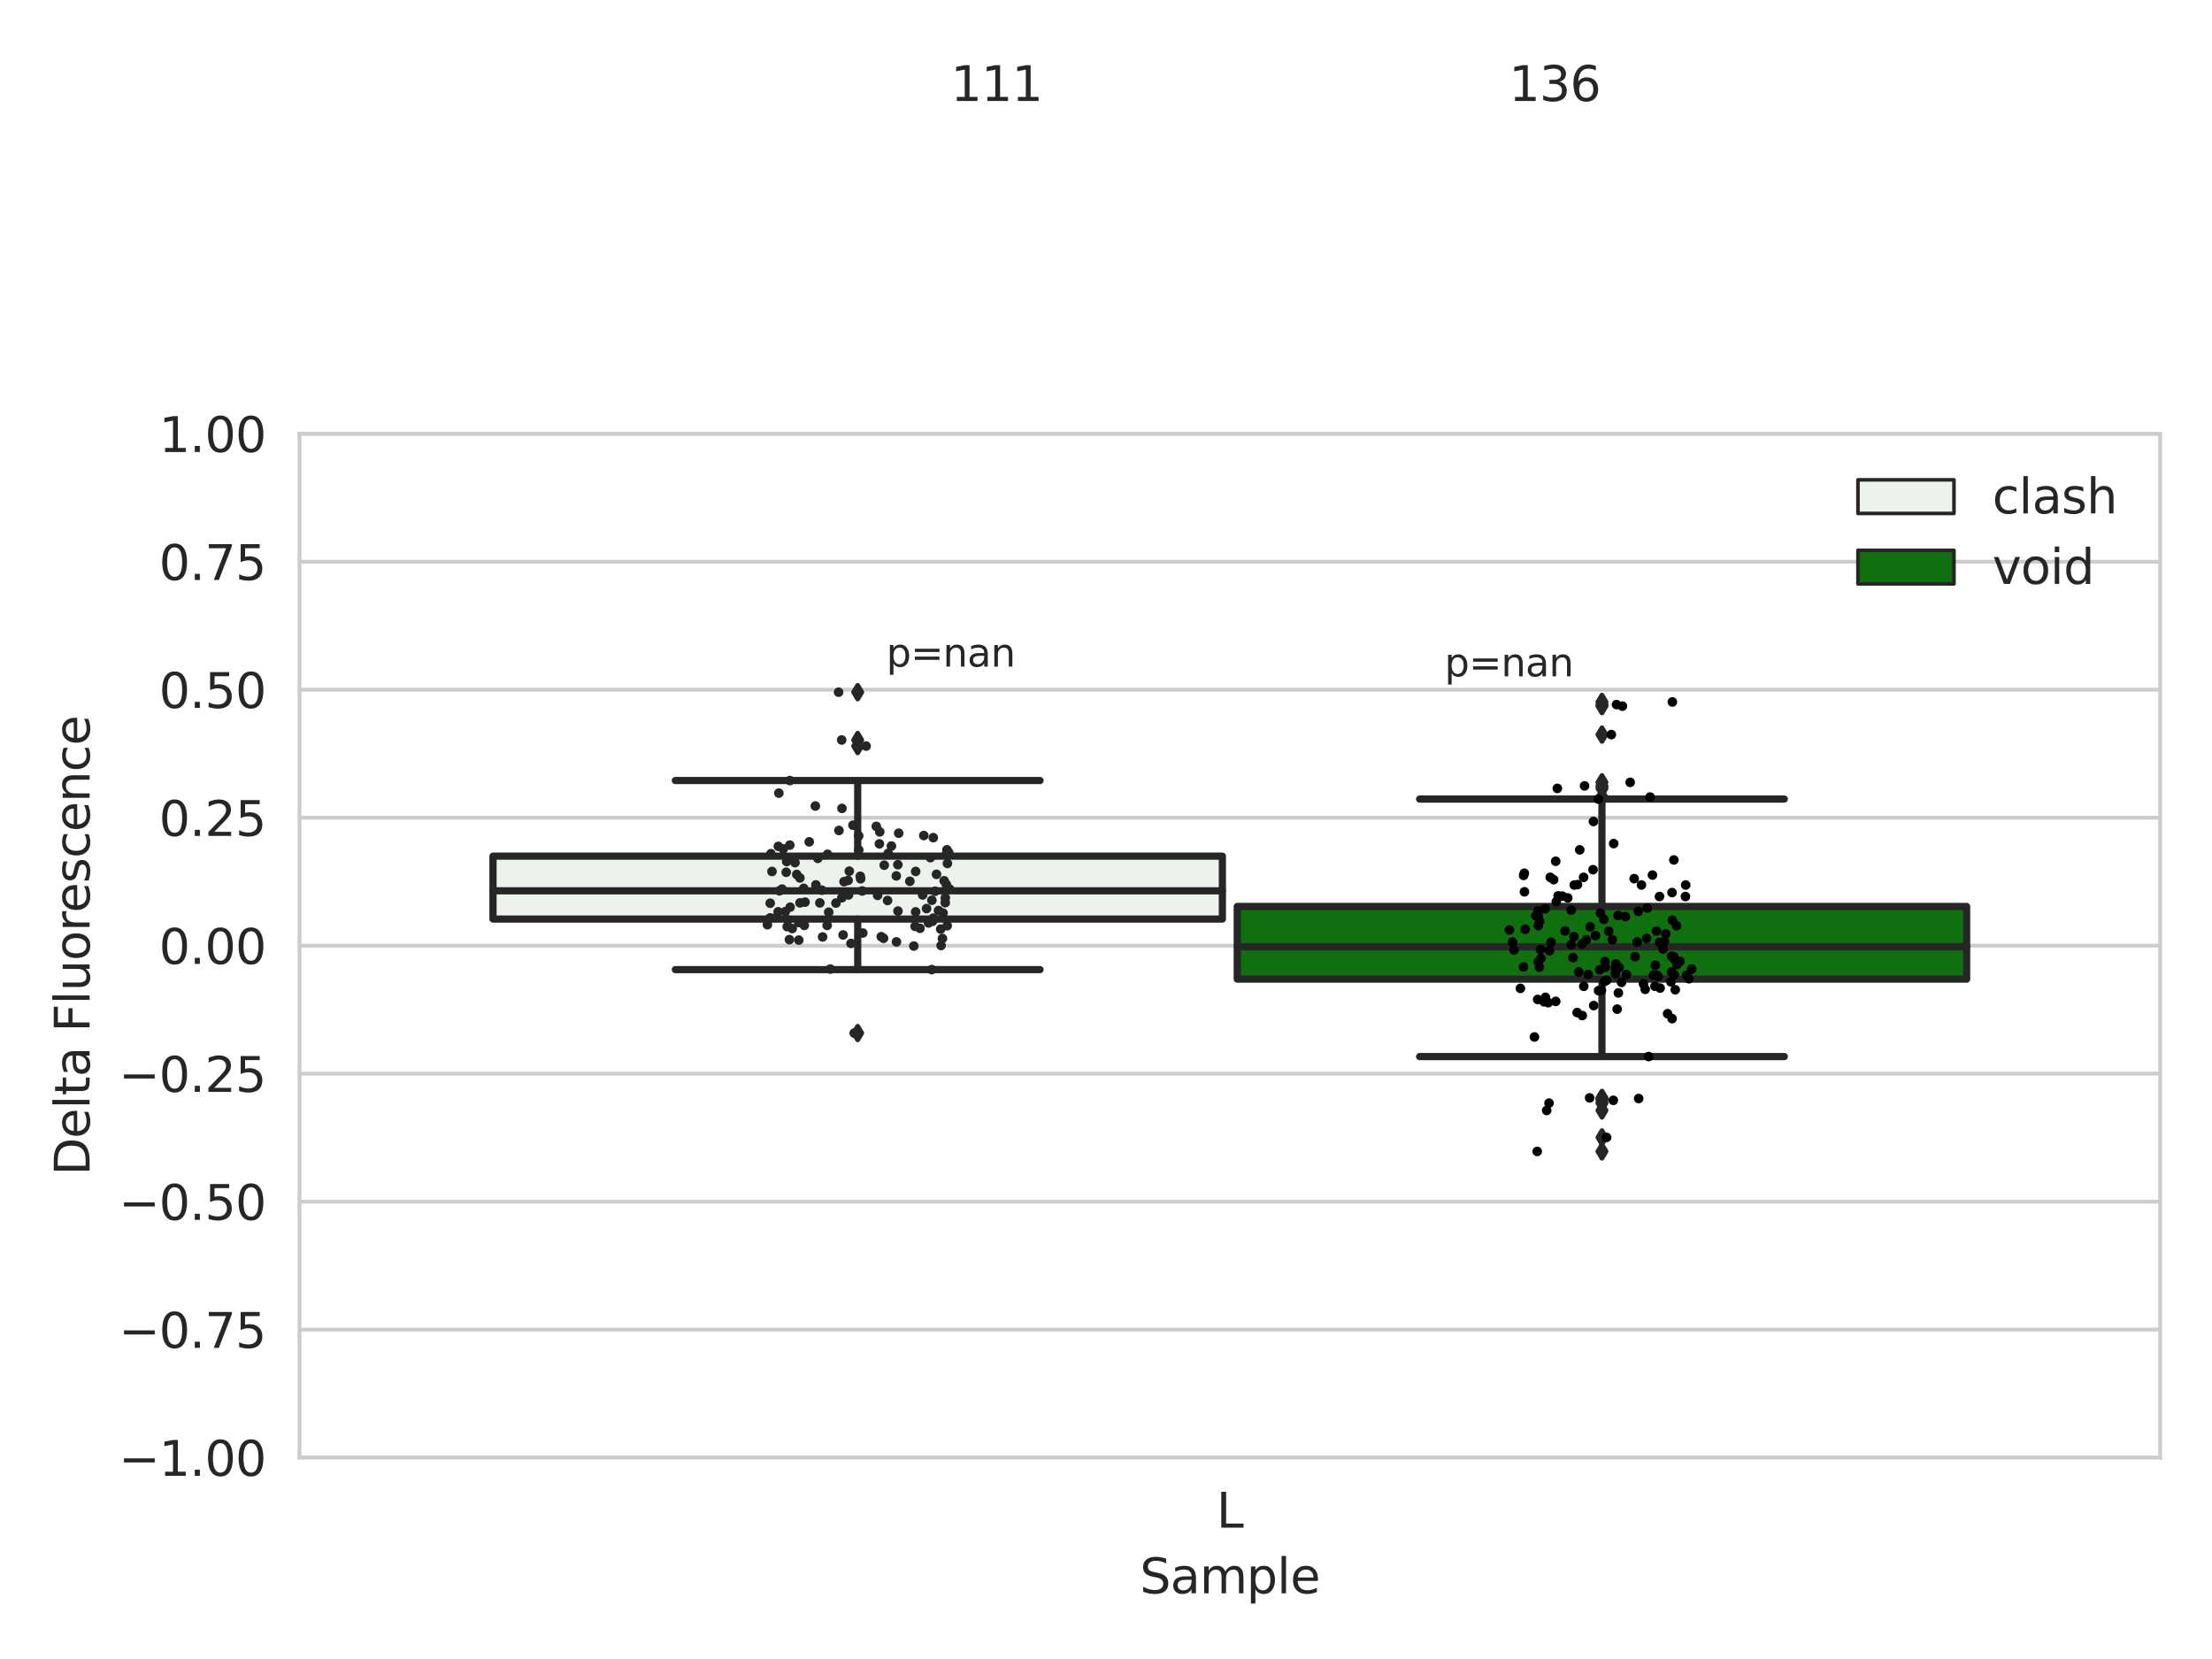 <?xml version="1.0" encoding="utf-8" standalone="no"?>
<!DOCTYPE svg PUBLIC "-//W3C//DTD SVG 1.1//EN"
  "http://www.w3.org/Graphics/SVG/1.1/DTD/svg11.dtd">
<svg xmlns:xlink="http://www.w3.org/1999/xlink" width="460.8pt" height="345.6pt" viewBox="0 0 460.8 345.6" xmlns="http://www.w3.org/2000/svg" version="1.1">
 <defs>
  <style type="text/css">*{stroke-linejoin: round; stroke-linecap: butt}</style>
 </defs>
 <g id="figure_1">
  <g id="patch_1">
   <path d="M 0 345.6 
L 460.8 345.6 
L 460.8 0 
L 0 0 
z
" style="fill: #ffffff"/>
  </g>
  <g id="axes_1">
   <g id="patch_2">
    <path d="M 62.39 303.64 
L 450 303.64 
L 450 90.359 
L 62.39 90.359 
z
" style="fill: #ffffff"/>
   </g>
   <g id="matplotlib.axis_1">
    <g id="xtick_1">
     <g id="text_1">
      <!-- L -->
      <g style="fill: #262626" transform="translate(253.409 318.238)scale(0.1 -0.1)">
       <defs>
        <path id="DejaVuSans-4c" d="M 628 4666 
L 1259 4666 
L 1259 531 
L 3531 531 
L 3531 0 
L 628 0 
L 628 4666 
z
" transform="scale(0.016)"/>
       </defs>
       <use xlink:href="#DejaVuSans-4c"/>
      </g>
     </g>
    </g>
    <g id="text_2">
     <!-- Sample -->
     <g style="fill: #262626" transform="translate(237.447 331.917)scale(0.1 -0.1)">
      <defs>
       <path id="DejaVuSans-53" d="M 3425 4513 
L 3425 3897 
Q 3066 4069 2747 4153 
Q 2428 4238 2131 4238 
Q 1616 4238 1336 4038 
Q 1056 3838 1056 3469 
Q 1056 3159 1242 3001 
Q 1428 2844 1947 2747 
L 2328 2669 
Q 3034 2534 3370 2195 
Q 3706 1856 3706 1288 
Q 3706 609 3251 259 
Q 2797 -91 1919 -91 
Q 1588 -91 1214 -16 
Q 841 59 441 206 
L 441 856 
Q 825 641 1194 531 
Q 1563 422 1919 422 
Q 2459 422 2753 634 
Q 3047 847 3047 1241 
Q 3047 1584 2836 1778 
Q 2625 1972 2144 2069 
L 1759 2144 
Q 1053 2284 737 2584 
Q 422 2884 422 3419 
Q 422 4038 858 4394 
Q 1294 4750 2059 4750 
Q 2388 4750 2728 4690 
Q 3069 4631 3425 4513 
z
" transform="scale(0.016)"/>
       <path id="DejaVuSans-61" d="M 2194 1759 
Q 1497 1759 1228 1600 
Q 959 1441 959 1056 
Q 959 750 1161 570 
Q 1363 391 1709 391 
Q 2188 391 2477 730 
Q 2766 1069 2766 1631 
L 2766 1759 
L 2194 1759 
z
M 3341 1997 
L 3341 0 
L 2766 0 
L 2766 531 
Q 2569 213 2275 61 
Q 1981 -91 1556 -91 
Q 1019 -91 701 211 
Q 384 513 384 1019 
Q 384 1609 779 1909 
Q 1175 2209 1959 2209 
L 2766 2209 
L 2766 2266 
Q 2766 2663 2505 2880 
Q 2244 3097 1772 3097 
Q 1472 3097 1187 3025 
Q 903 2953 641 2809 
L 641 3341 
Q 956 3463 1253 3523 
Q 1550 3584 1831 3584 
Q 2591 3584 2966 3190 
Q 3341 2797 3341 1997 
z
" transform="scale(0.016)"/>
       <path id="DejaVuSans-6d" d="M 3328 2828 
Q 3544 3216 3844 3400 
Q 4144 3584 4550 3584 
Q 5097 3584 5394 3201 
Q 5691 2819 5691 2113 
L 5691 0 
L 5113 0 
L 5113 2094 
Q 5113 2597 4934 2840 
Q 4756 3084 4391 3084 
Q 3944 3084 3684 2787 
Q 3425 2491 3425 1978 
L 3425 0 
L 2847 0 
L 2847 2094 
Q 2847 2600 2669 2842 
Q 2491 3084 2119 3084 
Q 1678 3084 1418 2786 
Q 1159 2488 1159 1978 
L 1159 0 
L 581 0 
L 581 3500 
L 1159 3500 
L 1159 2956 
Q 1356 3278 1631 3431 
Q 1906 3584 2284 3584 
Q 2666 3584 2933 3390 
Q 3200 3197 3328 2828 
z
" transform="scale(0.016)"/>
       <path id="DejaVuSans-70" d="M 1159 525 
L 1159 -1331 
L 581 -1331 
L 581 3500 
L 1159 3500 
L 1159 2969 
Q 1341 3281 1617 3432 
Q 1894 3584 2278 3584 
Q 2916 3584 3314 3078 
Q 3713 2572 3713 1747 
Q 3713 922 3314 415 
Q 2916 -91 2278 -91 
Q 1894 -91 1617 61 
Q 1341 213 1159 525 
z
M 3116 1747 
Q 3116 2381 2855 2742 
Q 2594 3103 2138 3103 
Q 1681 3103 1420 2742 
Q 1159 2381 1159 1747 
Q 1159 1113 1420 752 
Q 1681 391 2138 391 
Q 2594 391 2855 752 
Q 3116 1113 3116 1747 
z
" transform="scale(0.016)"/>
       <path id="DejaVuSans-6c" d="M 603 4863 
L 1178 4863 
L 1178 0 
L 603 0 
L 603 4863 
z
" transform="scale(0.016)"/>
       <path id="DejaVuSans-65" d="M 3597 1894 
L 3597 1613 
L 953 1613 
Q 991 1019 1311 708 
Q 1631 397 2203 397 
Q 2534 397 2845 478 
Q 3156 559 3463 722 
L 3463 178 
Q 3153 47 2828 -22 
Q 2503 -91 2169 -91 
Q 1331 -91 842 396 
Q 353 884 353 1716 
Q 353 2575 817 3079 
Q 1281 3584 2069 3584 
Q 2775 3584 3186 3129 
Q 3597 2675 3597 1894 
z
M 3022 2063 
Q 3016 2534 2758 2815 
Q 2500 3097 2075 3097 
Q 1594 3097 1305 2825 
Q 1016 2553 972 2059 
L 3022 2063 
z
" transform="scale(0.016)"/>
      </defs>
      <use xlink:href="#DejaVuSans-53"/>
      <use xlink:href="#DejaVuSans-61" x="63.477"/>
      <use xlink:href="#DejaVuSans-6d" x="124.756"/>
      <use xlink:href="#DejaVuSans-70" x="222.168"/>
      <use xlink:href="#DejaVuSans-6c" x="285.645"/>
      <use xlink:href="#DejaVuSans-65" x="313.428"/>
     </g>
    </g>
   </g>
   <g id="matplotlib.axis_2">
    <g id="ytick_1">
     <g id="line2d_1">
      <path d="M 62.39 303.64 
L 450 303.64 
" clip-path="url(#p6416759cc9)" style="fill: none; stroke: #cccccc; stroke-width: 0.8; stroke-linecap: round"/>
     </g>
     <g id="text_3">
      <!-- −1.00 -->
      <g style="fill: #262626" transform="translate(24.745 307.439)scale(0.1 -0.1)">
       <defs>
        <path id="DejaVuSans-2212" d="M 678 2272 
L 4684 2272 
L 4684 1741 
L 678 1741 
L 678 2272 
z
" transform="scale(0.016)"/>
        <path id="DejaVuSans-31" d="M 794 531 
L 1825 531 
L 1825 4091 
L 703 3866 
L 703 4441 
L 1819 4666 
L 2450 4666 
L 2450 531 
L 3481 531 
L 3481 0 
L 794 0 
L 794 531 
z
" transform="scale(0.016)"/>
        <path id="DejaVuSans-2e" d="M 684 794 
L 1344 794 
L 1344 0 
L 684 0 
L 684 794 
z
" transform="scale(0.016)"/>
        <path id="DejaVuSans-30" d="M 2034 4250 
Q 1547 4250 1301 3770 
Q 1056 3291 1056 2328 
Q 1056 1369 1301 889 
Q 1547 409 2034 409 
Q 2525 409 2770 889 
Q 3016 1369 3016 2328 
Q 3016 3291 2770 3770 
Q 2525 4250 2034 4250 
z
M 2034 4750 
Q 2819 4750 3233 4129 
Q 3647 3509 3647 2328 
Q 3647 1150 3233 529 
Q 2819 -91 2034 -91 
Q 1250 -91 836 529 
Q 422 1150 422 2328 
Q 422 3509 836 4129 
Q 1250 4750 2034 4750 
z
" transform="scale(0.016)"/>
       </defs>
       <use xlink:href="#DejaVuSans-2212"/>
       <use xlink:href="#DejaVuSans-31" x="83.789"/>
       <use xlink:href="#DejaVuSans-2e" x="147.412"/>
       <use xlink:href="#DejaVuSans-30" x="179.199"/>
       <use xlink:href="#DejaVuSans-30" x="242.822"/>
      </g>
     </g>
    </g>
    <g id="ytick_2">
     <g id="line2d_2">
      <path d="M 62.39 276.98 
L 450 276.98 
" clip-path="url(#p6416759cc9)" style="fill: none; stroke: #cccccc; stroke-width: 0.8; stroke-linecap: round"/>
     </g>
     <g id="text_4">
      <!-- −0.75 -->
      <g style="fill: #262626" transform="translate(24.745 280.779)scale(0.1 -0.1)">
       <defs>
        <path id="DejaVuSans-37" d="M 525 4666 
L 3525 4666 
L 3525 4397 
L 1831 0 
L 1172 0 
L 2766 4134 
L 525 4134 
L 525 4666 
z
" transform="scale(0.016)"/>
        <path id="DejaVuSans-35" d="M 691 4666 
L 3169 4666 
L 3169 4134 
L 1269 4134 
L 1269 2991 
Q 1406 3038 1543 3061 
Q 1681 3084 1819 3084 
Q 2600 3084 3056 2656 
Q 3513 2228 3513 1497 
Q 3513 744 3044 326 
Q 2575 -91 1722 -91 
Q 1428 -91 1123 -41 
Q 819 9 494 109 
L 494 744 
Q 775 591 1075 516 
Q 1375 441 1709 441 
Q 2250 441 2565 725 
Q 2881 1009 2881 1497 
Q 2881 1984 2565 2268 
Q 2250 2553 1709 2553 
Q 1456 2553 1204 2497 
Q 953 2441 691 2322 
L 691 4666 
z
" transform="scale(0.016)"/>
       </defs>
       <use xlink:href="#DejaVuSans-2212"/>
       <use xlink:href="#DejaVuSans-30" x="83.789"/>
       <use xlink:href="#DejaVuSans-2e" x="147.412"/>
       <use xlink:href="#DejaVuSans-37" x="179.199"/>
       <use xlink:href="#DejaVuSans-35" x="242.822"/>
      </g>
     </g>
    </g>
    <g id="ytick_3">
     <g id="line2d_3">
      <path d="M 62.39 250.32 
L 450 250.32 
" clip-path="url(#p6416759cc9)" style="fill: none; stroke: #cccccc; stroke-width: 0.8; stroke-linecap: round"/>
     </g>
     <g id="text_5">
      <!-- −0.50 -->
      <g style="fill: #262626" transform="translate(24.745 254.119)scale(0.1 -0.1)">
       <use xlink:href="#DejaVuSans-2212"/>
       <use xlink:href="#DejaVuSans-30" x="83.789"/>
       <use xlink:href="#DejaVuSans-2e" x="147.412"/>
       <use xlink:href="#DejaVuSans-35" x="179.199"/>
       <use xlink:href="#DejaVuSans-30" x="242.822"/>
      </g>
     </g>
    </g>
    <g id="ytick_4">
     <g id="line2d_4">
      <path d="M 62.39 223.66 
L 450 223.66 
" clip-path="url(#p6416759cc9)" style="fill: none; stroke: #cccccc; stroke-width: 0.8; stroke-linecap: round"/>
     </g>
     <g id="text_6">
      <!-- −0.25 -->
      <g style="fill: #262626" transform="translate(24.745 227.459)scale(0.1 -0.1)">
       <defs>
        <path id="DejaVuSans-32" d="M 1228 531 
L 3431 531 
L 3431 0 
L 469 0 
L 469 531 
Q 828 903 1448 1529 
Q 2069 2156 2228 2338 
Q 2531 2678 2651 2914 
Q 2772 3150 2772 3378 
Q 2772 3750 2511 3984 
Q 2250 4219 1831 4219 
Q 1534 4219 1204 4116 
Q 875 4013 500 3803 
L 500 4441 
Q 881 4594 1212 4672 
Q 1544 4750 1819 4750 
Q 2544 4750 2975 4387 
Q 3406 4025 3406 3419 
Q 3406 3131 3298 2873 
Q 3191 2616 2906 2266 
Q 2828 2175 2409 1742 
Q 1991 1309 1228 531 
z
" transform="scale(0.016)"/>
       </defs>
       <use xlink:href="#DejaVuSans-2212"/>
       <use xlink:href="#DejaVuSans-30" x="83.789"/>
       <use xlink:href="#DejaVuSans-2e" x="147.412"/>
       <use xlink:href="#DejaVuSans-32" x="179.199"/>
       <use xlink:href="#DejaVuSans-35" x="242.822"/>
      </g>
     </g>
    </g>
    <g id="ytick_5">
     <g id="line2d_5">
      <path d="M 62.39 197 
L 450 197 
" clip-path="url(#p6416759cc9)" style="fill: none; stroke: #cccccc; stroke-width: 0.8; stroke-linecap: round"/>
     </g>
     <g id="text_7">
      <!-- 0.00 -->
      <g style="fill: #262626" transform="translate(33.124 200.799)scale(0.1 -0.1)">
       <use xlink:href="#DejaVuSans-30"/>
       <use xlink:href="#DejaVuSans-2e" x="63.623"/>
       <use xlink:href="#DejaVuSans-30" x="95.41"/>
       <use xlink:href="#DejaVuSans-30" x="159.033"/>
      </g>
     </g>
    </g>
    <g id="ytick_6">
     <g id="line2d_6">
      <path d="M 62.39 170.34 
L 450 170.34 
" clip-path="url(#p6416759cc9)" style="fill: none; stroke: #cccccc; stroke-width: 0.8; stroke-linecap: round"/>
     </g>
     <g id="text_8">
      <!-- 0.25 -->
      <g style="fill: #262626" transform="translate(33.124 174.139)scale(0.1 -0.1)">
       <use xlink:href="#DejaVuSans-30"/>
       <use xlink:href="#DejaVuSans-2e" x="63.623"/>
       <use xlink:href="#DejaVuSans-32" x="95.41"/>
       <use xlink:href="#DejaVuSans-35" x="159.033"/>
      </g>
     </g>
    </g>
    <g id="ytick_7">
     <g id="line2d_7">
      <path d="M 62.39 143.68 
L 450 143.68 
" clip-path="url(#p6416759cc9)" style="fill: none; stroke: #cccccc; stroke-width: 0.8; stroke-linecap: round"/>
     </g>
     <g id="text_9">
      <!-- 0.50 -->
      <g style="fill: #262626" transform="translate(33.124 147.479)scale(0.1 -0.1)">
       <use xlink:href="#DejaVuSans-30"/>
       <use xlink:href="#DejaVuSans-2e" x="63.623"/>
       <use xlink:href="#DejaVuSans-35" x="95.41"/>
       <use xlink:href="#DejaVuSans-30" x="159.033"/>
      </g>
     </g>
    </g>
    <g id="ytick_8">
     <g id="line2d_8">
      <path d="M 62.39 117.02 
L 450 117.02 
" clip-path="url(#p6416759cc9)" style="fill: none; stroke: #cccccc; stroke-width: 0.8; stroke-linecap: round"/>
     </g>
     <g id="text_10">
      <!-- 0.75 -->
      <g style="fill: #262626" transform="translate(33.124 120.819)scale(0.1 -0.1)">
       <use xlink:href="#DejaVuSans-30"/>
       <use xlink:href="#DejaVuSans-2e" x="63.623"/>
       <use xlink:href="#DejaVuSans-37" x="95.41"/>
       <use xlink:href="#DejaVuSans-35" x="159.033"/>
      </g>
     </g>
    </g>
    <g id="ytick_9">
     <g id="line2d_9">
      <path d="M 62.39 90.359 
L 450 90.359 
" clip-path="url(#p6416759cc9)" style="fill: none; stroke: #cccccc; stroke-width: 0.8; stroke-linecap: round"/>
     </g>
     <g id="text_11">
      <!-- 1.00 -->
      <g style="fill: #262626" transform="translate(33.124 94.159)scale(0.1 -0.1)">
       <use xlink:href="#DejaVuSans-31"/>
       <use xlink:href="#DejaVuSans-2e" x="63.623"/>
       <use xlink:href="#DejaVuSans-30" x="95.41"/>
       <use xlink:href="#DejaVuSans-30" x="159.033"/>
      </g>
     </g>
    </g>
    <g id="text_12">
     <!-- Delta Fluorescence -->
     <g style="fill: #262626" transform="translate(18.665 244.866)rotate(-90)scale(0.1 -0.1)">
      <defs>
       <path id="DejaVuSans-44" d="M 1259 4147 
L 1259 519 
L 2022 519 
Q 2988 519 3436 956 
Q 3884 1394 3884 2338 
Q 3884 3275 3436 3711 
Q 2988 4147 2022 4147 
L 1259 4147 
z
M 628 4666 
L 1925 4666 
Q 3281 4666 3915 4102 
Q 4550 3538 4550 2338 
Q 4550 1131 3912 565 
Q 3275 0 1925 0 
L 628 0 
L 628 4666 
z
" transform="scale(0.016)"/>
       <path id="DejaVuSans-74" d="M 1172 4494 
L 1172 3500 
L 2356 3500 
L 2356 3053 
L 1172 3053 
L 1172 1153 
Q 1172 725 1289 603 
Q 1406 481 1766 481 
L 2356 481 
L 2356 0 
L 1766 0 
Q 1100 0 847 248 
Q 594 497 594 1153 
L 594 3053 
L 172 3053 
L 172 3500 
L 594 3500 
L 594 4494 
L 1172 4494 
z
" transform="scale(0.016)"/>
       <path id="DejaVuSans-20" transform="scale(0.016)"/>
       <path id="DejaVuSans-46" d="M 628 4666 
L 3309 4666 
L 3309 4134 
L 1259 4134 
L 1259 2759 
L 3109 2759 
L 3109 2228 
L 1259 2228 
L 1259 0 
L 628 0 
L 628 4666 
z
" transform="scale(0.016)"/>
       <path id="DejaVuSans-75" d="M 544 1381 
L 544 3500 
L 1119 3500 
L 1119 1403 
Q 1119 906 1312 657 
Q 1506 409 1894 409 
Q 2359 409 2629 706 
Q 2900 1003 2900 1516 
L 2900 3500 
L 3475 3500 
L 3475 0 
L 2900 0 
L 2900 538 
Q 2691 219 2414 64 
Q 2138 -91 1772 -91 
Q 1169 -91 856 284 
Q 544 659 544 1381 
z
M 1991 3584 
L 1991 3584 
z
" transform="scale(0.016)"/>
       <path id="DejaVuSans-6f" d="M 1959 3097 
Q 1497 3097 1228 2736 
Q 959 2375 959 1747 
Q 959 1119 1226 758 
Q 1494 397 1959 397 
Q 2419 397 2687 759 
Q 2956 1122 2956 1747 
Q 2956 2369 2687 2733 
Q 2419 3097 1959 3097 
z
M 1959 3584 
Q 2709 3584 3137 3096 
Q 3566 2609 3566 1747 
Q 3566 888 3137 398 
Q 2709 -91 1959 -91 
Q 1206 -91 779 398 
Q 353 888 353 1747 
Q 353 2609 779 3096 
Q 1206 3584 1959 3584 
z
" transform="scale(0.016)"/>
       <path id="DejaVuSans-72" d="M 2631 2963 
Q 2534 3019 2420 3045 
Q 2306 3072 2169 3072 
Q 1681 3072 1420 2755 
Q 1159 2438 1159 1844 
L 1159 0 
L 581 0 
L 581 3500 
L 1159 3500 
L 1159 2956 
Q 1341 3275 1631 3429 
Q 1922 3584 2338 3584 
Q 2397 3584 2469 3576 
Q 2541 3569 2628 3553 
L 2631 2963 
z
" transform="scale(0.016)"/>
       <path id="DejaVuSans-73" d="M 2834 3397 
L 2834 2853 
Q 2591 2978 2328 3040 
Q 2066 3103 1784 3103 
Q 1356 3103 1142 2972 
Q 928 2841 928 2578 
Q 928 2378 1081 2264 
Q 1234 2150 1697 2047 
L 1894 2003 
Q 2506 1872 2764 1633 
Q 3022 1394 3022 966 
Q 3022 478 2636 193 
Q 2250 -91 1575 -91 
Q 1294 -91 989 -36 
Q 684 19 347 128 
L 347 722 
Q 666 556 975 473 
Q 1284 391 1588 391 
Q 1994 391 2212 530 
Q 2431 669 2431 922 
Q 2431 1156 2273 1281 
Q 2116 1406 1581 1522 
L 1381 1569 
Q 847 1681 609 1914 
Q 372 2147 372 2553 
Q 372 3047 722 3315 
Q 1072 3584 1716 3584 
Q 2034 3584 2315 3537 
Q 2597 3491 2834 3397 
z
" transform="scale(0.016)"/>
       <path id="DejaVuSans-63" d="M 3122 3366 
L 3122 2828 
Q 2878 2963 2633 3030 
Q 2388 3097 2138 3097 
Q 1578 3097 1268 2742 
Q 959 2388 959 1747 
Q 959 1106 1268 751 
Q 1578 397 2138 397 
Q 2388 397 2633 464 
Q 2878 531 3122 666 
L 3122 134 
Q 2881 22 2623 -34 
Q 2366 -91 2075 -91 
Q 1284 -91 818 406 
Q 353 903 353 1747 
Q 353 2603 823 3093 
Q 1294 3584 2113 3584 
Q 2378 3584 2631 3529 
Q 2884 3475 3122 3366 
z
" transform="scale(0.016)"/>
       <path id="DejaVuSans-6e" d="M 3513 2113 
L 3513 0 
L 2938 0 
L 2938 2094 
Q 2938 2591 2744 2837 
Q 2550 3084 2163 3084 
Q 1697 3084 1428 2787 
Q 1159 2491 1159 1978 
L 1159 0 
L 581 0 
L 581 3500 
L 1159 3500 
L 1159 2956 
Q 1366 3272 1645 3428 
Q 1925 3584 2291 3584 
Q 2894 3584 3203 3211 
Q 3513 2838 3513 2113 
z
" transform="scale(0.016)"/>
      </defs>
      <use xlink:href="#DejaVuSans-44"/>
      <use xlink:href="#DejaVuSans-65" x="77.002"/>
      <use xlink:href="#DejaVuSans-6c" x="138.525"/>
      <use xlink:href="#DejaVuSans-74" x="166.309"/>
      <use xlink:href="#DejaVuSans-61" x="205.518"/>
      <use xlink:href="#DejaVuSans-20" x="266.797"/>
      <use xlink:href="#DejaVuSans-46" x="298.584"/>
      <use xlink:href="#DejaVuSans-6c" x="356.104"/>
      <use xlink:href="#DejaVuSans-75" x="383.887"/>
      <use xlink:href="#DejaVuSans-6f" x="447.266"/>
      <use xlink:href="#DejaVuSans-72" x="508.447"/>
      <use xlink:href="#DejaVuSans-65" x="547.311"/>
      <use xlink:href="#DejaVuSans-73" x="608.834"/>
      <use xlink:href="#DejaVuSans-63" x="660.934"/>
      <use xlink:href="#DejaVuSans-65" x="715.914"/>
      <use xlink:href="#DejaVuSans-6e" x="777.438"/>
      <use xlink:href="#DejaVuSans-63" x="840.816"/>
      <use xlink:href="#DejaVuSans-65" x="895.797"/>
     </g>
    </g>
   </g>
   <g id="patch_3">
    <path d="M 102.701 191.456 
L 254.645 191.456 
L 254.645 178.351 
L 102.701 178.351 
L 102.701 191.456 
z
" clip-path="url(#p6416759cc9)" style="fill: #ecf2ec; stroke: #262626; stroke-width: 1.5; stroke-linejoin: miter"/>
   </g>
   <g id="patch_4">
    <path d="M 257.745 203.973 
L 409.689 203.973 
L 409.689 188.831 
L 257.745 188.831 
L 257.745 203.973 
z
" clip-path="url(#p6416759cc9)" style="fill: #107010; stroke: #262626; stroke-width: 1.5; stroke-linejoin: miter"/>
   </g>
   <g id="patch_5">
    <path d="M 256.195 197 
L 256.195 197 
L 256.195 197 
L 256.195 197 
z
" clip-path="url(#p6416759cc9)" style="fill: #ecf2ec; stroke: #262626; stroke-width: 0.75; stroke-linejoin: miter"/>
   </g>
   <g id="patch_6">
    <path d="M 256.195 197 
L 256.195 197 
L 256.195 197 
L 256.195 197 
z
" clip-path="url(#p6416759cc9)" style="fill: #107010; stroke: #262626; stroke-width: 0.75; stroke-linejoin: miter"/>
   </g>
   <g id="PathCollection_1"/>
   <g id="PathCollection_2"/>
   <g id="line2d_10">
    <path d="M 178.673 191.456 
L 178.673 201.986 
" clip-path="url(#p6416759cc9)" style="fill: none; stroke: #262626; stroke-width: 1.5; stroke-linecap: round"/>
   </g>
   <g id="line2d_11">
    <path d="M 178.673 178.351 
L 178.673 162.599 
" clip-path="url(#p6416759cc9)" style="fill: none; stroke: #262626; stroke-width: 1.5; stroke-linecap: round"/>
   </g>
   <g id="line2d_12">
    <path d="M 140.687 201.986 
L 216.659 201.986 
" clip-path="url(#p6416759cc9)" style="fill: none; stroke: #262626; stroke-width: 1.5; stroke-linecap: round"/>
   </g>
   <g id="line2d_13">
    <path d="M 140.687 162.599 
L 216.659 162.599 
" clip-path="url(#p6416759cc9)" style="fill: none; stroke: #262626; stroke-width: 1.5; stroke-linecap: round"/>
   </g>
   <g id="line2d_14">
    <defs>
     <path id="m7113cdaeb4" d="M -0 1.414 
L 0.849 0 
L 0 -1.414 
L -0.849 -0 
z
" style="stroke: #262626; stroke-linejoin: miter"/>
    </defs>
    <g clip-path="url(#p6416759cc9)">
     <use xlink:href="#m7113cdaeb4" x="178.673" y="215.205" style="fill: #262626; stroke: #262626; stroke-linejoin: miter"/>
     <use xlink:href="#m7113cdaeb4" x="178.673" y="155.419" style="fill: #262626; stroke: #262626; stroke-linejoin: miter"/>
     <use xlink:href="#m7113cdaeb4" x="178.673" y="144.198" style="fill: #262626; stroke: #262626; stroke-linejoin: miter"/>
     <use xlink:href="#m7113cdaeb4" x="178.673" y="154.152" style="fill: #262626; stroke: #262626; stroke-linejoin: miter"/>
    </g>
   </g>
   <g id="line2d_15">
    <path d="M 333.717 203.973 
L 333.717 220.098 
" clip-path="url(#p6416759cc9)" style="fill: none; stroke: #262626; stroke-width: 1.5; stroke-linecap: round"/>
   </g>
   <g id="line2d_16">
    <path d="M 333.717 188.831 
L 333.717 166.459 
" clip-path="url(#p6416759cc9)" style="fill: none; stroke: #262626; stroke-width: 1.5; stroke-linecap: round"/>
   </g>
   <g id="line2d_17">
    <path d="M 295.731 220.098 
L 371.703 220.098 
" clip-path="url(#p6416759cc9)" style="fill: none; stroke: #262626; stroke-width: 1.5; stroke-linecap: round"/>
   </g>
   <g id="line2d_18">
    <path d="M 295.731 166.459 
L 371.703 166.459 
" clip-path="url(#p6416759cc9)" style="fill: none; stroke: #262626; stroke-width: 1.5; stroke-linecap: round"/>
   </g>
   <g id="line2d_19">
    <g clip-path="url(#p6416759cc9)">
     <use xlink:href="#m7113cdaeb4" x="333.717" y="229.803" style="fill: #262626; stroke: #262626; stroke-linejoin: miter"/>
     <use xlink:href="#m7113cdaeb4" x="333.717" y="231.325" style="fill: #262626; stroke: #262626; stroke-linejoin: miter"/>
     <use xlink:href="#m7113cdaeb4" x="333.717" y="228.849" style="fill: #262626; stroke: #262626; stroke-linejoin: miter"/>
     <use xlink:href="#m7113cdaeb4" x="333.717" y="239.861" style="fill: #262626; stroke: #262626; stroke-linejoin: miter"/>
     <use xlink:href="#m7113cdaeb4" x="333.717" y="236.943" style="fill: #262626; stroke: #262626; stroke-linejoin: miter"/>
     <use xlink:href="#m7113cdaeb4" x="333.717" y="228.711" style="fill: #262626; stroke: #262626; stroke-linejoin: miter"/>
     <use xlink:href="#m7113cdaeb4" x="333.717" y="229.219" style="fill: #262626; stroke: #262626; stroke-linejoin: miter"/>
     <use xlink:href="#m7113cdaeb4" x="333.717" y="146.778" style="fill: #262626; stroke: #262626; stroke-linejoin: miter"/>
     <use xlink:href="#m7113cdaeb4" x="333.717" y="164.237" style="fill: #262626; stroke: #262626; stroke-linejoin: miter"/>
     <use xlink:href="#m7113cdaeb4" x="333.717" y="162.975" style="fill: #262626; stroke: #262626; stroke-linejoin: miter"/>
     <use xlink:href="#m7113cdaeb4" x="333.717" y="146.225" style="fill: #262626; stroke: #262626; stroke-linejoin: miter"/>
     <use xlink:href="#m7113cdaeb4" x="333.717" y="166.039" style="fill: #262626; stroke: #262626; stroke-linejoin: miter"/>
     <use xlink:href="#m7113cdaeb4" x="333.717" y="153.029" style="fill: #262626; stroke: #262626; stroke-linejoin: miter"/>
     <use xlink:href="#m7113cdaeb4" x="333.717" y="163.714" style="fill: #262626; stroke: #262626; stroke-linejoin: miter"/>
     <use xlink:href="#m7113cdaeb4" x="333.717" y="147.103" style="fill: #262626; stroke: #262626; stroke-linejoin: miter"/>
    </g>
   </g>
   <g id="line2d_20">
    <path d="M 102.701 185.572 
L 254.645 185.572 
" clip-path="url(#p6416759cc9)" style="fill: none; stroke: #262626; stroke-width: 1.5; stroke-linecap: round"/>
   </g>
   <g id="line2d_21">
    <path d="M 257.745 197.249 
L 409.689 197.249 
" clip-path="url(#p6416759cc9)" style="fill: none; stroke: #262626; stroke-width: 1.5; stroke-linecap: round"/>
   </g>
   <g id="patch_7">
    <path d="M 62.39 303.64 
L 62.39 90.359 
" style="fill: none; stroke: #cccccc; stroke-width: 0.8; stroke-linejoin: miter; stroke-linecap: square"/>
   </g>
   <g id="patch_8">
    <path d="M 450 303.64 
L 450 90.359 
" style="fill: none; stroke: #cccccc; stroke-width: 0.8; stroke-linejoin: miter; stroke-linecap: square"/>
   </g>
   <g id="patch_9">
    <path d="M 62.39 303.64 
L 450 303.64 
" style="fill: none; stroke: #cccccc; stroke-width: 0.8; stroke-linejoin: miter; stroke-linecap: square"/>
   </g>
   <g id="patch_10">
    <path d="M 62.39 90.359 
L 450 90.359 
" style="fill: none; stroke: #cccccc; stroke-width: 0.8; stroke-linejoin: miter; stroke-linecap: square"/>
   </g>
   <g id="PathCollection_3">
    <defs>
     <path id="C0_0_a0bb105f69" d="M 0 1 
C 0.265 1 0.52 0.895 0.707 0.707 
C 0.895 0.52 1 0.265 1 -0 
C 1 -0.265 0.895 -0.52 0.707 -0.707 
C 0.52 -0.895 0.265 -1 0 -1 
C -0.265 -1 -0.52 -0.895 -0.707 -0.707 
C -0.895 -0.52 -1 -0.265 -1 0 
C -1 0.265 -0.895 0.52 -0.707 0.707 
C -0.52 0.895 -0.265 1 0 1 
z
"/>
    </defs>
    <g clip-path="url(#p6416759cc9)">
     <use xlink:href="#C0_0_a0bb105f69" x="193.017" y="189.274" style="fill: #262626"/>
    </g>
    <g clip-path="url(#p6416759cc9)">
     <use xlink:href="#C0_0_a0bb105f69" x="184.06" y="195.465" style="fill: #262626"/>
    </g>
    <g clip-path="url(#p6416759cc9)">
     <use xlink:href="#C0_0_a0bb105f69" x="197.364" y="179.873" style="fill: #262626"/>
    </g>
    <g clip-path="url(#p6416759cc9)">
     <use xlink:href="#C0_0_a0bb105f69" x="195.513" y="189.685" style="fill: #262626"/>
    </g>
    <g clip-path="url(#p6416759cc9)">
     <use xlink:href="#C0_0_a0bb105f69" x="167.553" y="192.783" style="fill: #262626"/>
    </g>
    <g clip-path="url(#p6416759cc9)">
     <use xlink:href="#C0_0_a0bb105f69" x="171.36" y="195.183" style="fill: #262626"/>
    </g>
    <g clip-path="url(#p6416759cc9)">
     <use xlink:href="#C0_0_a0bb105f69" x="163.981" y="193.033" style="fill: #262626"/>
    </g>
    <g clip-path="url(#p6416759cc9)">
     <use xlink:href="#C0_0_a0bb105f69" x="160.601" y="177.838" style="fill: #262626"/>
    </g>
    <g clip-path="url(#p6416759cc9)">
     <use xlink:href="#C0_0_a0bb105f69" x="191.653" y="193.381" style="fill: #262626"/>
    </g>
    <g clip-path="url(#p6416759cc9)">
     <use xlink:href="#C0_0_a0bb105f69" x="167.708" y="187.931" style="fill: #262626"/>
    </g>
    <g clip-path="url(#p6416759cc9)">
     <use xlink:href="#C0_0_a0bb105f69" x="162.142" y="176.311" style="fill: #262626"/>
    </g>
    <g clip-path="url(#p6416759cc9)">
     <use xlink:href="#C0_0_a0bb105f69" x="172.962" y="201.877" style="fill: #262626"/>
    </g>
    <g clip-path="url(#p6416759cc9)">
     <use xlink:href="#C0_0_a0bb105f69" x="164.452" y="195.74" style="fill: #262626"/>
    </g>
    <g clip-path="url(#p6416759cc9)">
     <use xlink:href="#C0_0_a0bb105f69" x="176.762" y="186.434" style="fill: #262626"/>
    </g>
    <g clip-path="url(#p6416759cc9)">
     <use xlink:href="#C0_0_a0bb105f69" x="184.896" y="187.586" style="fill: #262626"/>
    </g>
    <g clip-path="url(#p6416759cc9)">
     <use xlink:href="#C0_0_a0bb105f69" x="196.452" y="190.203" style="fill: #262626"/>
    </g>
    <g clip-path="url(#p6416759cc9)">
     <use xlink:href="#C0_0_a0bb105f69" x="185.031" y="177.764" style="fill: #262626"/>
    </g>
    <g clip-path="url(#p6416759cc9)">
     <use xlink:href="#C0_0_a0bb105f69" x="176.679" y="183.409" style="fill: #262626"/>
    </g>
    <g clip-path="url(#p6416759cc9)">
     <use xlink:href="#C0_0_a0bb105f69" x="185.701" y="176.242" style="fill: #262626"/>
    </g>
    <g clip-path="url(#p6416759cc9)">
     <use xlink:href="#C0_0_a0bb105f69" x="179.286" y="183.066" style="fill: #262626"/>
    </g>
    <g clip-path="url(#p6416759cc9)">
     <use xlink:href="#C0_0_a0bb105f69" x="184.202" y="180.236" style="fill: #262626"/>
    </g>
    <g clip-path="url(#p6416759cc9)">
     <use xlink:href="#C0_0_a0bb105f69" x="169.963" y="184.339" style="fill: #262626"/>
    </g>
    <g clip-path="url(#p6416759cc9)">
     <use xlink:href="#C0_0_a0bb105f69" x="160.43" y="191.213" style="fill: #262626"/>
    </g>
    <g clip-path="url(#p6416759cc9)">
     <use xlink:href="#C0_0_a0bb105f69" x="176.924" y="181.477" style="fill: #262626"/>
    </g>
    <g clip-path="url(#p6416759cc9)">
     <use xlink:href="#C0_0_a0bb105f69" x="179.21" y="182.547" style="fill: #262626"/>
    </g>
    <g clip-path="url(#p6416759cc9)">
     <use xlink:href="#C0_0_a0bb105f69" x="168.575" y="175.37" style="fill: #262626"/>
    </g>
    <g clip-path="url(#p6416759cc9)">
     <use xlink:href="#C0_0_a0bb105f69" x="174.147" y="188.124" style="fill: #262626"/>
    </g>
    <g clip-path="url(#p6416759cc9)">
     <use xlink:href="#C0_0_a0bb105f69" x="165.977" y="182.17" style="fill: #262626"/>
    </g>
    <g clip-path="url(#p6416759cc9)">
     <use xlink:href="#C0_0_a0bb105f69" x="162.918" y="185.214" style="fill: #262626"/>
    </g>
    <g clip-path="url(#p6416759cc9)">
     <use xlink:href="#C0_0_a0bb105f69" x="197.266" y="177.03" style="fill: #262626"/>
    </g>
    <g clip-path="url(#p6416759cc9)">
     <use xlink:href="#C0_0_a0bb105f69" x="196.923" y="187.042" style="fill: #262626"/>
    </g>
    <g clip-path="url(#p6416759cc9)">
     <use xlink:href="#C0_0_a0bb105f69" x="166.4" y="195.844" style="fill: #262626"/>
    </g>
    <g clip-path="url(#p6416759cc9)">
     <use xlink:href="#C0_0_a0bb105f69" x="175.396" y="168.407" style="fill: #262626"/>
    </g>
    <g clip-path="url(#p6416759cc9)">
     <use xlink:href="#C0_0_a0bb105f69" x="167.425" y="185.054" style="fill: #262626"/>
    </g>
    <g clip-path="url(#p6416759cc9)">
     <use xlink:href="#C0_0_a0bb105f69" x="190.746" y="189.957" style="fill: #262626"/>
    </g>
    <g clip-path="url(#p6416759cc9)">
     <use xlink:href="#C0_0_a0bb105f69" x="160.825" y="181.541" style="fill: #262626"/>
    </g>
    <g clip-path="url(#p6416759cc9)">
     <use xlink:href="#C0_0_a0bb105f69" x="170.363" y="178.812" style="fill: #262626"/>
    </g>
    <g clip-path="url(#p6416759cc9)">
     <use xlink:href="#C0_0_a0bb105f69" x="192.446" y="174.054" style="fill: #262626"/>
    </g>
    <g clip-path="url(#p6416759cc9)">
     <use xlink:href="#C0_0_a0bb105f69" x="177.691" y="171.902" style="fill: #262626"/>
    </g>
    <g clip-path="url(#p6416759cc9)">
     <use xlink:href="#C0_0_a0bb105f69" x="187.066" y="189.788" style="fill: #262626"/>
    </g>
    <g clip-path="url(#p6416759cc9)">
     <use xlink:href="#C0_0_a0bb105f69" x="179.615" y="185.605" style="fill: #262626"/>
    </g>
    <g clip-path="url(#p6416759cc9)">
     <use xlink:href="#C0_0_a0bb105f69" x="177.28" y="196.535" style="fill: #262626"/>
    </g>
    <g clip-path="url(#p6416759cc9)">
     <use xlink:href="#C0_0_a0bb105f69" x="183.267" y="173.3" style="fill: #262626"/>
    </g>
    <g clip-path="url(#p6416759cc9)">
     <use xlink:href="#C0_0_a0bb105f69" x="177.952" y="215.205" style="fill: #262626"/>
    </g>
    <g clip-path="url(#p6416759cc9)">
     <use xlink:href="#C0_0_a0bb105f69" x="162.384" y="185.572" style="fill: #262626"/>
    </g>
    <g clip-path="url(#p6416759cc9)">
     <use xlink:href="#C0_0_a0bb105f69" x="163.174" y="176.847" style="fill: #262626"/>
    </g>
    <g clip-path="url(#p6416759cc9)">
     <use xlink:href="#C0_0_a0bb105f69" x="196.914" y="188.047" style="fill: #262626"/>
    </g>
    <g clip-path="url(#p6416759cc9)">
     <use xlink:href="#C0_0_a0bb105f69" x="175.377" y="187.021" style="fill: #262626"/>
    </g>
    <g clip-path="url(#p6416759cc9)">
     <use xlink:href="#C0_0_a0bb105f69" x="187.216" y="173.565" style="fill: #262626"/>
    </g>
    <g clip-path="url(#p6416759cc9)">
     <use xlink:href="#C0_0_a0bb105f69" x="162.103" y="189.941" style="fill: #262626"/>
    </g>
    <g clip-path="url(#p6416759cc9)">
     <use xlink:href="#C0_0_a0bb105f69" x="194.8" y="185.666" style="fill: #262626"/>
    </g>
    <g clip-path="url(#p6416759cc9)">
     <use xlink:href="#C0_0_a0bb105f69" x="166.654" y="188.079" style="fill: #262626"/>
    </g>
    <g clip-path="url(#p6416759cc9)">
     <use xlink:href="#C0_0_a0bb105f69" x="165.616" y="179.711" style="fill: #262626"/>
    </g>
    <g clip-path="url(#p6416759cc9)">
     <use xlink:href="#C0_0_a0bb105f69" x="194.09" y="201.986" style="fill: #262626"/>
    </g>
    <g clip-path="url(#p6416759cc9)">
     <use xlink:href="#C0_0_a0bb105f69" x="182.549" y="172.146" style="fill: #262626"/>
    </g>
    <g clip-path="url(#p6416759cc9)">
     <use xlink:href="#C0_0_a0bb105f69" x="186.748" y="196.211" style="fill: #262626"/>
    </g>
    <g clip-path="url(#p6416759cc9)">
     <use xlink:href="#C0_0_a0bb105f69" x="196.328" y="195.509" style="fill: #262626"/>
    </g>
    <g clip-path="url(#p6416759cc9)">
     <use xlink:href="#C0_0_a0bb105f69" x="193.815" y="178.663" style="fill: #262626"/>
    </g>
    <g clip-path="url(#p6416759cc9)">
     <use xlink:href="#C0_0_a0bb105f69" x="190.367" y="197.078" style="fill: #262626"/>
    </g>
    <g clip-path="url(#p6416759cc9)">
     <use xlink:href="#C0_0_a0bb105f69" x="179.741" y="194.361" style="fill: #262626"/>
    </g>
    <g clip-path="url(#p6416759cc9)">
     <use xlink:href="#C0_0_a0bb105f69" x="166.635" y="182.889" style="fill: #262626"/>
    </g>
    <g clip-path="url(#p6416759cc9)">
     <use xlink:href="#C0_0_a0bb105f69" x="163.584" y="189.914" style="fill: #262626"/>
    </g>
    <g clip-path="url(#p6416759cc9)">
     <use xlink:href="#C0_0_a0bb105f69" x="175.635" y="194.765" style="fill: #262626"/>
    </g>
    <g clip-path="url(#p6416759cc9)">
     <use xlink:href="#C0_0_a0bb105f69" x="164.6" y="188.983" style="fill: #262626"/>
    </g>
    <g clip-path="url(#p6416759cc9)">
     <use xlink:href="#C0_0_a0bb105f69" x="190.628" y="192.979" style="fill: #262626"/>
    </g>
    <g clip-path="url(#p6416759cc9)">
     <use xlink:href="#C0_0_a0bb105f69" x="195.967" y="193.546" style="fill: #262626"/>
    </g>
    <g clip-path="url(#p6416759cc9)">
     <use xlink:href="#C0_0_a0bb105f69" x="197.312" y="192.854" style="fill: #262626"/>
    </g>
    <g clip-path="url(#p6416759cc9)">
     <use xlink:href="#C0_0_a0bb105f69" x="196.683" y="183.481" style="fill: #262626"/>
    </g>
    <g clip-path="url(#p6416759cc9)">
     <use xlink:href="#C0_0_a0bb105f69" x="196.049" y="196.965" style="fill: #262626"/>
    </g>
    <g clip-path="url(#p6416759cc9)">
     <use xlink:href="#C0_0_a0bb105f69" x="163.781" y="181.712" style="fill: #262626"/>
    </g>
    <g clip-path="url(#p6416759cc9)">
     <use xlink:href="#C0_0_a0bb105f69" x="194.129" y="187.536" style="fill: #262626"/>
    </g>
    <g clip-path="url(#p6416759cc9)">
     <use xlink:href="#C0_0_a0bb105f69" x="171.189" y="185.439" style="fill: #262626"/>
    </g>
    <g clip-path="url(#p6416759cc9)">
     <use xlink:href="#C0_0_a0bb105f69" x="166.389" y="192.191" style="fill: #262626"/>
    </g>
    <g clip-path="url(#p6416759cc9)">
     <use xlink:href="#C0_0_a0bb105f69" x="183.194" y="175.789" style="fill: #262626"/>
    </g>
    <g clip-path="url(#p6416759cc9)">
     <use xlink:href="#C0_0_a0bb105f69" x="182.826" y="186.52" style="fill: #262626"/>
    </g>
    <g clip-path="url(#p6416759cc9)">
     <use xlink:href="#C0_0_a0bb105f69" x="187.04" y="180.126" style="fill: #262626"/>
    </g>
    <g clip-path="url(#p6416759cc9)">
     <use xlink:href="#C0_0_a0bb105f69" x="194.268" y="191.92" style="fill: #262626"/>
    </g>
    <g clip-path="url(#p6416759cc9)">
     <use xlink:href="#C0_0_a0bb105f69" x="197.818" y="185.212" style="fill: #262626"/>
    </g>
    <g clip-path="url(#p6416759cc9)">
     <use xlink:href="#C0_0_a0bb105f69" x="192.204" y="186.435" style="fill: #262626"/>
    </g>
    <g clip-path="url(#p6416759cc9)">
     <use xlink:href="#C0_0_a0bb105f69" x="190.757" y="181.534" style="fill: #262626"/>
    </g>
    <g clip-path="url(#p6416759cc9)">
     <use xlink:href="#C0_0_a0bb105f69" x="164.532" y="176.055" style="fill: #262626"/>
    </g>
    <g clip-path="url(#p6416759cc9)">
     <use xlink:href="#C0_0_a0bb105f69" x="172.638" y="190.031" style="fill: #262626"/>
    </g>
    <g clip-path="url(#p6416759cc9)">
     <use xlink:href="#C0_0_a0bb105f69" x="174.766" y="173.002" style="fill: #262626"/>
    </g>
    <g clip-path="url(#p6416759cc9)">
     <use xlink:href="#C0_0_a0bb105f69" x="180.428" y="155.419" style="fill: #262626"/>
    </g>
    <g clip-path="url(#p6416759cc9)">
     <use xlink:href="#C0_0_a0bb105f69" x="159.861" y="192.636" style="fill: #262626"/>
    </g>
    <g clip-path="url(#p6416759cc9)">
     <use xlink:href="#C0_0_a0bb105f69" x="193.437" y="192.272" style="fill: #262626"/>
    </g>
    <g clip-path="url(#p6416759cc9)">
     <use xlink:href="#C0_0_a0bb105f69" x="178.897" y="177.059" style="fill: #262626"/>
    </g>
    <g clip-path="url(#p6416759cc9)">
     <use xlink:href="#C0_0_a0bb105f69" x="172.311" y="192.778" style="fill: #262626"/>
    </g>
    <g clip-path="url(#p6416759cc9)">
     <use xlink:href="#C0_0_a0bb105f69" x="178.88" y="174.127" style="fill: #262626"/>
    </g>
    <g clip-path="url(#p6416759cc9)">
     <use xlink:href="#C0_0_a0bb105f69" x="162.251" y="165.223" style="fill: #262626"/>
    </g>
    <g clip-path="url(#p6416759cc9)">
     <use xlink:href="#C0_0_a0bb105f69" x="194.42" y="191.262" style="fill: #262626"/>
    </g>
    <g clip-path="url(#p6416759cc9)">
     <use xlink:href="#C0_0_a0bb105f69" x="169.85" y="167.913" style="fill: #262626"/>
    </g>
    <g clip-path="url(#p6416759cc9)">
     <use xlink:href="#C0_0_a0bb105f69" x="197.093" y="178.038" style="fill: #262626"/>
    </g>
    <g clip-path="url(#p6416759cc9)">
     <use xlink:href="#C0_0_a0bb105f69" x="197.639" y="177.613" style="fill: #262626"/>
    </g>
    <g clip-path="url(#p6416759cc9)">
     <use xlink:href="#C0_0_a0bb105f69" x="172.392" y="177.965" style="fill: #262626"/>
    </g>
    <g clip-path="url(#p6416759cc9)">
     <use xlink:href="#C0_0_a0bb105f69" x="160.452" y="188.155" style="fill: #262626"/>
    </g>
    <g clip-path="url(#p6416759cc9)">
     <use xlink:href="#C0_0_a0bb105f69" x="164.535" y="162.599" style="fill: #262626"/>
    </g>
    <g clip-path="url(#p6416759cc9)">
     <use xlink:href="#C0_0_a0bb105f69" x="194.422" y="174.497" style="fill: #262626"/>
    </g>
    <g clip-path="url(#p6416759cc9)">
     <use xlink:href="#C0_0_a0bb105f69" x="197.135" y="184.261" style="fill: #262626"/>
    </g>
    <g clip-path="url(#p6416759cc9)">
     <use xlink:href="#C0_0_a0bb105f69" x="161.686" y="191.111" style="fill: #262626"/>
    </g>
    <g clip-path="url(#p6416759cc9)">
     <use xlink:href="#C0_0_a0bb105f69" x="195.091" y="182.135" style="fill: #262626"/>
    </g>
    <g clip-path="url(#p6416759cc9)">
     <use xlink:href="#C0_0_a0bb105f69" x="175.827" y="183.669" style="fill: #262626"/>
    </g>
    <g clip-path="url(#p6416759cc9)">
     <use xlink:href="#C0_0_a0bb105f69" x="186.715" y="182.467" style="fill: #262626"/>
    </g>
    <g clip-path="url(#p6416759cc9)">
     <use xlink:href="#C0_0_a0bb105f69" x="170.791" y="188.091" style="fill: #262626"/>
    </g>
    <g clip-path="url(#p6416759cc9)">
     <use xlink:href="#C0_0_a0bb105f69" x="174.694" y="144.198" style="fill: #262626"/>
    </g>
    <g clip-path="url(#p6416759cc9)">
     <use xlink:href="#C0_0_a0bb105f69" x="164.198" y="191.649" style="fill: #262626"/>
    </g>
    <g clip-path="url(#p6416759cc9)">
     <use xlink:href="#C0_0_a0bb105f69" x="189.536" y="183.591" style="fill: #262626"/>
    </g>
    <g clip-path="url(#p6416759cc9)">
     <use xlink:href="#C0_0_a0bb105f69" x="163.877" y="179.476" style="fill: #262626"/>
    </g>
    <g clip-path="url(#p6416759cc9)">
     <use xlink:href="#C0_0_a0bb105f69" x="183.583" y="195.128" style="fill: #262626"/>
    </g>
    <g clip-path="url(#p6416759cc9)">
     <use xlink:href="#C0_0_a0bb105f69" x="165.035" y="193.426" style="fill: #262626"/>
    </g>
    <g clip-path="url(#p6416759cc9)">
     <use xlink:href="#C0_0_a0bb105f69" x="175.339" y="154.152" style="fill: #262626"/>
    </g>
   </g>
   <g id="PathCollection_4">
    <defs>
     <path id="C1_0_d76526d3f1" d="M 0 1 
C 0.265 1 0.52 0.895 0.707 0.707 
C 0.895 0.52 1 0.265 1 -0 
C 1 -0.265 0.895 -0.52 0.707 -0.707 
C 0.52 -0.895 0.265 -1 0 -1 
C -0.265 -1 -0.52 -0.895 -0.707 -0.707 
C -0.895 -0.52 -1 -0.265 -1 0 
C -1 0.265 -0.895 0.52 -0.707 0.707 
C -0.52 0.895 -0.265 1 0 1 
z
"/>
    </defs>
    <g clip-path="url(#p6416759cc9)">
     <use xlink:href="#C1_0_d76526d3f1" x="344.446" y="203.117"/>
    </g>
    <g clip-path="url(#p6416759cc9)">
     <use xlink:href="#C1_0_d76526d3f1" x="343.174" y="189.162"/>
    </g>
    <g clip-path="url(#p6416759cc9)">
     <use xlink:href="#C1_0_d76526d3f1" x="322.551" y="208.877"/>
    </g>
    <g clip-path="url(#p6416759cc9)">
     <use xlink:href="#C1_0_d76526d3f1" x="329.889" y="182.769"/>
    </g>
    <g clip-path="url(#p6416759cc9)">
     <use xlink:href="#C1_0_d76526d3f1" x="344.832" y="201.087"/>
    </g>
    <g clip-path="url(#p6416759cc9)">
     <use xlink:href="#C1_0_d76526d3f1" x="345.698" y="186.762"/>
    </g>
    <g clip-path="url(#p6416759cc9)">
     <use xlink:href="#C1_0_d76526d3f1" x="329.604" y="196.624"/>
    </g>
    <g clip-path="url(#p6416759cc9)">
     <use xlink:href="#C1_0_d76526d3f1" x="348.683" y="199.315"/>
    </g>
    <g clip-path="url(#p6416759cc9)">
     <use xlink:href="#C1_0_d76526d3f1" x="319.944" y="190.758"/>
    </g>
    <g clip-path="url(#p6416759cc9)">
     <use xlink:href="#C1_0_d76526d3f1" x="344.762" y="205.458"/>
    </g>
    <g clip-path="url(#p6416759cc9)">
     <use xlink:href="#C1_0_d76526d3f1" x="320.431" y="190.721"/>
    </g>
    <g clip-path="url(#p6416759cc9)">
     <use xlink:href="#C1_0_d76526d3f1" x="351.162" y="184.358"/>
    </g>
    <g clip-path="url(#p6416759cc9)">
     <use xlink:href="#C1_0_d76526d3f1" x="348.325" y="212.202"/>
    </g>
    <g clip-path="url(#p6416759cc9)">
     <use xlink:href="#C1_0_d76526d3f1" x="329.62" y="211.557"/>
    </g>
    <g clip-path="url(#p6416759cc9)">
     <use xlink:href="#C1_0_d76526d3f1" x="327.947" y="184.366"/>
    </g>
    <g clip-path="url(#p6416759cc9)">
     <use xlink:href="#C1_0_d76526d3f1" x="333.399" y="190.216"/>
    </g>
    <g clip-path="url(#p6416759cc9)">
     <use xlink:href="#C1_0_d76526d3f1" x="337.072" y="190.715"/>
    </g>
    <g clip-path="url(#p6416759cc9)">
     <use xlink:href="#C1_0_d76526d3f1" x="336.751" y="146.778"/>
    </g>
    <g clip-path="url(#p6416759cc9)">
     <use xlink:href="#C1_0_d76526d3f1" x="328.547" y="210.935"/>
    </g>
    <g clip-path="url(#p6416759cc9)">
     <use xlink:href="#C1_0_d76526d3f1" x="322.695" y="229.803"/>
    </g>
    <g clip-path="url(#p6416759cc9)">
     <use xlink:href="#C1_0_d76526d3f1" x="349.34" y="200.943"/>
    </g>
    <g clip-path="url(#p6416759cc9)">
     <use xlink:href="#C1_0_d76526d3f1" x="319.657" y="216.021"/>
    </g>
    <g clip-path="url(#p6416759cc9)">
     <use xlink:href="#C1_0_d76526d3f1" x="327.302" y="189.592"/>
    </g>
    <g clip-path="url(#p6416759cc9)">
     <use xlink:href="#C1_0_d76526d3f1" x="348.695" y="179.142"/>
    </g>
    <g clip-path="url(#p6416759cc9)">
     <use xlink:href="#C1_0_d76526d3f1" x="351.107" y="186.768"/>
    </g>
    <g clip-path="url(#p6416759cc9)">
     <use xlink:href="#C1_0_d76526d3f1" x="334.674" y="204.229"/>
    </g>
    <g clip-path="url(#p6416759cc9)">
     <use xlink:href="#C1_0_d76526d3f1" x="322.2" y="231.325"/>
    </g>
    <g clip-path="url(#p6416759cc9)">
     <use xlink:href="#C1_0_d76526d3f1" x="315.391" y="197.9"/>
    </g>
    <g clip-path="url(#p6416759cc9)">
     <use xlink:href="#C1_0_d76526d3f1" x="351.834" y="203.887"/>
    </g>
    <g clip-path="url(#p6416759cc9)">
     <use xlink:href="#C1_0_d76526d3f1" x="314.45" y="193.732"/>
    </g>
    <g clip-path="url(#p6416759cc9)">
     <use xlink:href="#C1_0_d76526d3f1" x="317.568" y="185.78"/>
    </g>
    <g clip-path="url(#p6416759cc9)">
     <use xlink:href="#C1_0_d76526d3f1" x="340.424" y="183.038"/>
    </g>
    <g clip-path="url(#p6416759cc9)">
     <use xlink:href="#C1_0_d76526d3f1" x="324.083" y="179.414"/>
    </g>
    <g clip-path="url(#p6416759cc9)">
     <use xlink:href="#C1_0_d76526d3f1" x="320.365" y="189.761"/>
    </g>
    <g clip-path="url(#p6416759cc9)">
     <use xlink:href="#C1_0_d76526d3f1" x="338.815" y="203.02"/>
    </g>
    <g clip-path="url(#p6416759cc9)">
     <use xlink:href="#C1_0_d76526d3f1" x="332.97" y="166.459"/>
    </g>
    <g clip-path="url(#p6416759cc9)">
     <use xlink:href="#C1_0_d76526d3f1" x="335.882" y="195.767"/>
    </g>
    <g clip-path="url(#p6416759cc9)">
     <use xlink:href="#C1_0_d76526d3f1" x="341.945" y="184.359"/>
    </g>
    <g clip-path="url(#p6416759cc9)">
     <use xlink:href="#C1_0_d76526d3f1" x="324.428" y="164.237"/>
    </g>
    <g clip-path="url(#p6416759cc9)">
     <use xlink:href="#C1_0_d76526d3f1" x="321.917" y="189.313"/>
    </g>
    <g clip-path="url(#p6416759cc9)">
     <use xlink:href="#C1_0_d76526d3f1" x="323.659" y="183.256"/>
    </g>
    <g clip-path="url(#p6416759cc9)">
     <use xlink:href="#C1_0_d76526d3f1" x="326.033" y="193.943"/>
    </g>
    <g clip-path="url(#p6416759cc9)">
     <use xlink:href="#C1_0_d76526d3f1" x="345.116" y="203.155"/>
    </g>
    <g clip-path="url(#p6416759cc9)">
     <use xlink:href="#C1_0_d76526d3f1" x="339.591" y="162.975"/>
    </g>
    <g clip-path="url(#p6416759cc9)">
     <use xlink:href="#C1_0_d76526d3f1" x="348.391" y="191.694"/>
    </g>
    <g clip-path="url(#p6416759cc9)">
     <use xlink:href="#C1_0_d76526d3f1" x="348.317" y="185.942"/>
    </g>
    <g clip-path="url(#p6416759cc9)">
     <use xlink:href="#C1_0_d76526d3f1" x="342.368" y="204.983"/>
    </g>
    <g clip-path="url(#p6416759cc9)">
     <use xlink:href="#C1_0_d76526d3f1" x="348.387" y="146.225"/>
    </g>
    <g clip-path="url(#p6416759cc9)">
     <use xlink:href="#C1_0_d76526d3f1" x="320.678" y="201.484"/>
    </g>
    <g clip-path="url(#p6416759cc9)">
     <use xlink:href="#C1_0_d76526d3f1" x="348.225" y="202.501"/>
    </g>
    <g clip-path="url(#p6416759cc9)">
     <use xlink:href="#C1_0_d76526d3f1" x="352.425" y="201.88"/>
    </g>
    <g clip-path="url(#p6416759cc9)">
     <use xlink:href="#C1_0_d76526d3f1" x="328.62" y="184.282"/>
    </g>
    <g clip-path="url(#p6416759cc9)">
     <use xlink:href="#C1_0_d76526d3f1" x="327.702" y="199.497"/>
    </g>
    <g clip-path="url(#p6416759cc9)">
     <use xlink:href="#C1_0_d76526d3f1" x="321.024" y="199.653"/>
    </g>
    <g clip-path="url(#p6416759cc9)">
     <use xlink:href="#C1_0_d76526d3f1" x="336.628" y="200.81"/>
    </g>
    <g clip-path="url(#p6416759cc9)">
     <use xlink:href="#C1_0_d76526d3f1" x="334.436" y="201.485"/>
    </g>
    <g clip-path="url(#p6416759cc9)">
     <use xlink:href="#C1_0_d76526d3f1" x="343.739" y="166.039"/>
    </g>
    <g clip-path="url(#p6416759cc9)">
     <use xlink:href="#C1_0_d76526d3f1" x="335.672" y="153.029"/>
    </g>
    <g clip-path="url(#p6416759cc9)">
     <use xlink:href="#C1_0_d76526d3f1" x="330.093" y="163.714"/>
    </g>
    <g clip-path="url(#p6416759cc9)">
     <use xlink:href="#C1_0_d76526d3f1" x="341.368" y="228.849"/>
    </g>
    <g clip-path="url(#p6416759cc9)">
     <use xlink:href="#C1_0_d76526d3f1" x="348.739" y="199.719"/>
    </g>
    <g clip-path="url(#p6416759cc9)">
     <use xlink:href="#C1_0_d76526d3f1" x="320.321" y="208.205"/>
    </g>
    <g clip-path="url(#p6416759cc9)">
     <use xlink:href="#C1_0_d76526d3f1" x="317.74" y="193.587"/>
    </g>
    <g clip-path="url(#p6416759cc9)">
     <use xlink:href="#C1_0_d76526d3f1" x="347.009" y="194.542"/>
    </g>
    <g clip-path="url(#p6416759cc9)">
     <use xlink:href="#C1_0_d76526d3f1" x="351.378" y="203.152"/>
    </g>
    <g clip-path="url(#p6416759cc9)">
     <use xlink:href="#C1_0_d76526d3f1" x="348.773" y="203.039"/>
    </g>
    <g clip-path="url(#p6416759cc9)">
     <use xlink:href="#C1_0_d76526d3f1" x="333.608" y="206.308"/>
    </g>
    <g clip-path="url(#p6416759cc9)">
     <use xlink:href="#C1_0_d76526d3f1" x="338.602" y="190.94"/>
    </g>
    <g clip-path="url(#p6416759cc9)">
     <use xlink:href="#C1_0_d76526d3f1" x="327.89" y="195.124"/>
    </g>
    <g clip-path="url(#p6416759cc9)">
     <use xlink:href="#C1_0_d76526d3f1" x="320.227" y="239.861"/>
    </g>
    <g clip-path="url(#p6416759cc9)">
     <use xlink:href="#C1_0_d76526d3f1" x="317.546" y="181.908"/>
    </g>
    <g clip-path="url(#p6416759cc9)">
     <use xlink:href="#C1_0_d76526d3f1" x="349.237" y="192.839"/>
    </g>
    <g clip-path="url(#p6416759cc9)">
     <use xlink:href="#C1_0_d76526d3f1" x="324.197" y="187.839"/>
    </g>
    <g clip-path="url(#p6416759cc9)">
     <use xlink:href="#C1_0_d76526d3f1" x="332.368" y="194.908"/>
    </g>
    <g clip-path="url(#p6416759cc9)">
     <use xlink:href="#C1_0_d76526d3f1" x="317.363" y="201.426"/>
    </g>
    <g clip-path="url(#p6416759cc9)">
     <use xlink:href="#C1_0_d76526d3f1" x="322.944" y="182.757"/>
    </g>
    <g clip-path="url(#p6416759cc9)">
     <use xlink:href="#C1_0_d76526d3f1" x="325.465" y="186.681"/>
    </g>
    <g clip-path="url(#p6416759cc9)">
     <use xlink:href="#C1_0_d76526d3f1" x="330.464" y="195.768"/>
    </g>
    <g clip-path="url(#p6416759cc9)">
     <use xlink:href="#C1_0_d76526d3f1" x="337.292" y="201.555"/>
    </g>
    <g clip-path="url(#p6416759cc9)">
     <use xlink:href="#C1_0_d76526d3f1" x="331.248" y="193.081"/>
    </g>
    <g clip-path="url(#p6416759cc9)">
     <use xlink:href="#C1_0_d76526d3f1" x="320.736" y="191.889"/>
    </g>
    <g clip-path="url(#p6416759cc9)">
     <use xlink:href="#C1_0_d76526d3f1" x="334.683" y="236.943"/>
    </g>
    <g clip-path="url(#p6416759cc9)">
     <use xlink:href="#C1_0_d76526d3f1" x="322.792" y="198.057"/>
    </g>
    <g clip-path="url(#p6416759cc9)">
     <use xlink:href="#C1_0_d76526d3f1" x="331.998" y="209.476"/>
    </g>
    <g clip-path="url(#p6416759cc9)">
     <use xlink:href="#C1_0_d76526d3f1" x="348.234" y="199.187"/>
    </g>
    <g clip-path="url(#p6416759cc9)">
     <use xlink:href="#C1_0_d76526d3f1" x="334.347" y="200.33"/>
    </g>
    <g clip-path="url(#p6416759cc9)">
     <use xlink:href="#C1_0_d76526d3f1" x="340.608" y="199.316"/>
    </g>
    <g clip-path="url(#p6416759cc9)">
     <use xlink:href="#C1_0_d76526d3f1" x="348.983" y="206.183"/>
    </g>
    <g clip-path="url(#p6416759cc9)">
     <use xlink:href="#C1_0_d76526d3f1" x="346.735" y="196.128"/>
    </g>
    <g clip-path="url(#p6416759cc9)">
     <use xlink:href="#C1_0_d76526d3f1" x="331.863" y="181.174"/>
    </g>
    <g clip-path="url(#p6416759cc9)">
     <use xlink:href="#C1_0_d76526d3f1" x="327.302" y="196.803"/>
    </g>
    <g clip-path="url(#p6416759cc9)">
     <use xlink:href="#C1_0_d76526d3f1" x="320.462" y="192.811"/>
    </g>
    <g clip-path="url(#p6416759cc9)">
     <use xlink:href="#C1_0_d76526d3f1" x="346.446" y="197.694"/>
    </g>
    <g clip-path="url(#p6416759cc9)">
     <use xlink:href="#C1_0_d76526d3f1" x="317.397" y="182.364"/>
    </g>
    <g clip-path="url(#p6416759cc9)">
     <use xlink:href="#C1_0_d76526d3f1" x="326.588" y="187.056"/>
    </g>
    <g clip-path="url(#p6416759cc9)">
     <use xlink:href="#C1_0_d76526d3f1" x="336.537" y="202.788"/>
    </g>
    <g clip-path="url(#p6416759cc9)">
     <use xlink:href="#C1_0_d76526d3f1" x="342.726" y="206.097"/>
    </g>
    <g clip-path="url(#p6416759cc9)">
     <use xlink:href="#C1_0_d76526d3f1" x="336.885" y="210.22"/>
    </g>
    <g clip-path="url(#p6416759cc9)">
     <use xlink:href="#C1_0_d76526d3f1" x="349.973" y="200.28"/>
    </g>
    <g clip-path="url(#p6416759cc9)">
     <use xlink:href="#C1_0_d76526d3f1" x="341.287" y="189.853"/>
    </g>
    <g clip-path="url(#p6416759cc9)">
     <use xlink:href="#C1_0_d76526d3f1" x="345.697" y="196.297"/>
    </g>
    <g clip-path="url(#p6416759cc9)">
     <use xlink:href="#C1_0_d76526d3f1" x="345.834" y="205.835"/>
    </g>
    <g clip-path="url(#p6416759cc9)">
     <use xlink:href="#C1_0_d76526d3f1" x="348.091" y="204.548"/>
    </g>
    <g clip-path="url(#p6416759cc9)">
     <use xlink:href="#C1_0_d76526d3f1" x="323.116" y="196.288"/>
    </g>
    <g clip-path="url(#p6416759cc9)">
     <use xlink:href="#C1_0_d76526d3f1" x="328.893" y="202.46"/>
    </g>
    <g clip-path="url(#p6416759cc9)">
     <use xlink:href="#C1_0_d76526d3f1" x="333.011" y="206.364"/>
    </g>
    <g clip-path="url(#p6416759cc9)">
     <use xlink:href="#C1_0_d76526d3f1" x="337.791" y="204.65"/>
    </g>
    <g clip-path="url(#p6416759cc9)">
     <use xlink:href="#C1_0_d76526d3f1" x="331.148" y="228.711"/>
    </g>
    <g clip-path="url(#p6416759cc9)">
     <use xlink:href="#C1_0_d76526d3f1" x="336.084" y="229.219"/>
    </g>
    <g clip-path="url(#p6416759cc9)">
     <use xlink:href="#C1_0_d76526d3f1" x="330.852" y="202.984"/>
    </g>
    <g clip-path="url(#p6416759cc9)">
     <use xlink:href="#C1_0_d76526d3f1" x="321.657" y="208.693"/>
    </g>
    <g clip-path="url(#p6416759cc9)">
     <use xlink:href="#C1_0_d76526d3f1" x="315.089" y="196.243"/>
    </g>
    <g clip-path="url(#p6416759cc9)">
     <use xlink:href="#C1_0_d76526d3f1" x="345.43" y="203.402"/>
    </g>
    <g clip-path="url(#p6416759cc9)">
     <use xlink:href="#C1_0_d76526d3f1" x="345.073" y="193.951"/>
    </g>
    <g clip-path="url(#p6416759cc9)">
     <use xlink:href="#C1_0_d76526d3f1" x="337.972" y="147.103"/>
    </g>
    <g clip-path="url(#p6416759cc9)">
     <use xlink:href="#C1_0_d76526d3f1" x="329.087" y="177.04"/>
    </g>
    <g clip-path="url(#p6416759cc9)">
     <use xlink:href="#C1_0_d76526d3f1" x="335.13" y="193.984"/>
    </g>
    <g clip-path="url(#p6416759cc9)">
     <use xlink:href="#C1_0_d76526d3f1" x="316.726" y="205.897"/>
    </g>
    <g clip-path="url(#p6416759cc9)">
     <use xlink:href="#C1_0_d76526d3f1" x="336.163" y="175.733"/>
    </g>
    <g clip-path="url(#p6416759cc9)">
     <use xlink:href="#C1_0_d76526d3f1" x="347.396" y="211.173"/>
    </g>
    <g clip-path="url(#p6416759cc9)">
     <use xlink:href="#C1_0_d76526d3f1" x="344.234" y="182.294"/>
    </g>
    <g clip-path="url(#p6416759cc9)">
     <use xlink:href="#C1_0_d76526d3f1" x="343.44" y="220.098"/>
    </g>
    <g clip-path="url(#p6416759cc9)">
     <use xlink:href="#C1_0_d76526d3f1" x="337.137" y="206.849"/>
    </g>
    <g clip-path="url(#p6416759cc9)">
     <use xlink:href="#C1_0_d76526d3f1" x="324.589" y="186.629"/>
    </g>
    <g clip-path="url(#p6416759cc9)">
     <use xlink:href="#C1_0_d76526d3f1" x="329.932" y="205.465"/>
    </g>
    <g clip-path="url(#p6416759cc9)">
     <use xlink:href="#C1_0_d76526d3f1" x="343.021" y="195.491"/>
    </g>
    <g clip-path="url(#p6416759cc9)">
     <use xlink:href="#C1_0_d76526d3f1" x="336.502" y="201.774"/>
    </g>
    <g clip-path="url(#p6416759cc9)">
     <use xlink:href="#C1_0_d76526d3f1" x="333.244" y="202.03"/>
    </g>
    <g clip-path="url(#p6416759cc9)">
     <use xlink:href="#C1_0_d76526d3f1" x="341.051" y="196.232"/>
    </g>
    <g clip-path="url(#p6416759cc9)">
     <use xlink:href="#C1_0_d76526d3f1" x="321.944" y="207.765"/>
    </g>
    <g clip-path="url(#p6416759cc9)">
     <use xlink:href="#C1_0_d76526d3f1" x="334.135" y="191.525"/>
    </g>
    <g clip-path="url(#p6416759cc9)">
     <use xlink:href="#C1_0_d76526d3f1" x="320.896" y="197.802"/>
    </g>
    <g clip-path="url(#p6416759cc9)">
     <use xlink:href="#C1_0_d76526d3f1" x="331.946" y="171.13"/>
    </g>
    <g clip-path="url(#p6416759cc9)">
     <use xlink:href="#C1_0_d76526d3f1" x="334.216" y="204.476"/>
    </g>
    <g clip-path="url(#p6416759cc9)">
     <use xlink:href="#C1_0_d76526d3f1" x="324.086" y="208.608"/>
    </g>
    <g clip-path="url(#p6416759cc9)">
     <use xlink:href="#C1_0_d76526d3f1" x="320.461" y="200.337"/>
    </g>
   </g>
   <g id="text_13">
    <!-- 111 -->
    <g style="fill: #262626" transform="translate(198.054 21.043)scale(0.1 -0.1)">
     <use xlink:href="#DejaVuSans-31"/>
     <use xlink:href="#DejaVuSans-31" x="63.623"/>
     <use xlink:href="#DejaVuSans-31" x="127.246"/>
    </g>
   </g>
   <g id="text_14">
    <!-- p=nan -->
    <g style="fill: #262626" transform="translate(184.641 138.866)scale(0.08 -0.08)">
     <defs>
      <path id="DejaVuSans-3d" d="M 678 2906 
L 4684 2906 
L 4684 2381 
L 678 2381 
L 678 2906 
z
M 678 1631 
L 4684 1631 
L 4684 1100 
L 678 1100 
L 678 1631 
z
" transform="scale(0.016)"/>
     </defs>
     <use xlink:href="#DejaVuSans-70"/>
     <use xlink:href="#DejaVuSans-3d" x="63.477"/>
     <use xlink:href="#DejaVuSans-6e" x="147.266"/>
     <use xlink:href="#DejaVuSans-61" x="210.645"/>
     <use xlink:href="#DejaVuSans-6e" x="271.924"/>
    </g>
   </g>
   <g id="text_15">
    <!-- 136 -->
    <g style="fill: #262626" transform="translate(314.337 21.043)scale(0.1 -0.1)">
     <defs>
      <path id="DejaVuSans-33" d="M 2597 2516 
Q 3050 2419 3304 2112 
Q 3559 1806 3559 1356 
Q 3559 666 3084 287 
Q 2609 -91 1734 -91 
Q 1441 -91 1130 -33 
Q 819 25 488 141 
L 488 750 
Q 750 597 1062 519 
Q 1375 441 1716 441 
Q 2309 441 2620 675 
Q 2931 909 2931 1356 
Q 2931 1769 2642 2001 
Q 2353 2234 1838 2234 
L 1294 2234 
L 1294 2753 
L 1863 2753 
Q 2328 2753 2575 2939 
Q 2822 3125 2822 3475 
Q 2822 3834 2567 4026 
Q 2313 4219 1838 4219 
Q 1578 4219 1281 4162 
Q 984 4106 628 3988 
L 628 4550 
Q 988 4650 1302 4700 
Q 1616 4750 1894 4750 
Q 2613 4750 3031 4423 
Q 3450 4097 3450 3541 
Q 3450 3153 3228 2886 
Q 3006 2619 2597 2516 
z
" transform="scale(0.016)"/>
      <path id="DejaVuSans-36" d="M 2113 2584 
Q 1688 2584 1439 2293 
Q 1191 2003 1191 1497 
Q 1191 994 1439 701 
Q 1688 409 2113 409 
Q 2538 409 2786 701 
Q 3034 994 3034 1497 
Q 3034 2003 2786 2293 
Q 2538 2584 2113 2584 
z
M 3366 4563 
L 3366 3988 
Q 3128 4100 2886 4159 
Q 2644 4219 2406 4219 
Q 1781 4219 1451 3797 
Q 1122 3375 1075 2522 
Q 1259 2794 1537 2939 
Q 1816 3084 2150 3084 
Q 2853 3084 3261 2657 
Q 3669 2231 3669 1497 
Q 3669 778 3244 343 
Q 2819 -91 2113 -91 
Q 1303 -91 875 529 
Q 447 1150 447 2328 
Q 447 3434 972 4092 
Q 1497 4750 2381 4750 
Q 2619 4750 2861 4703 
Q 3103 4656 3366 4563 
z
" transform="scale(0.016)"/>
     </defs>
     <use xlink:href="#DejaVuSans-31"/>
     <use xlink:href="#DejaVuSans-33" x="63.623"/>
     <use xlink:href="#DejaVuSans-36" x="127.246"/>
    </g>
   </g>
   <g id="text_16">
    <!-- p=nan -->
    <g style="fill: #262626" transform="translate(300.924 140.893)scale(0.08 -0.08)">
     <use xlink:href="#DejaVuSans-70"/>
     <use xlink:href="#DejaVuSans-3d" x="63.477"/>
     <use xlink:href="#DejaVuSans-6e" x="147.266"/>
     <use xlink:href="#DejaVuSans-61" x="210.645"/>
     <use xlink:href="#DejaVuSans-6e" x="271.924"/>
    </g>
   </g>
   <g id="legend_1">
    <g id="patch_11">
     <path d="M 387.048 106.958 
L 407.048 106.958 
L 407.048 99.958 
L 387.048 99.958 
z
" style="fill: #ecf2ec; stroke: #262626; stroke-width: 0.75; stroke-linejoin: miter"/>
    </g>
    <g id="text_17">
     <!-- clash -->
     <g style="fill: #262626" transform="translate(415.048 106.958)scale(0.1 -0.1)">
      <defs>
       <path id="DejaVuSans-68" d="M 3513 2113 
L 3513 0 
L 2938 0 
L 2938 2094 
Q 2938 2591 2744 2837 
Q 2550 3084 2163 3084 
Q 1697 3084 1428 2787 
Q 1159 2491 1159 1978 
L 1159 0 
L 581 0 
L 581 4863 
L 1159 4863 
L 1159 2956 
Q 1366 3272 1645 3428 
Q 1925 3584 2291 3584 
Q 2894 3584 3203 3211 
Q 3513 2838 3513 2113 
z
" transform="scale(0.016)"/>
      </defs>
      <use xlink:href="#DejaVuSans-63"/>
      <use xlink:href="#DejaVuSans-6c" x="54.98"/>
      <use xlink:href="#DejaVuSans-61" x="82.764"/>
      <use xlink:href="#DejaVuSans-73" x="144.043"/>
      <use xlink:href="#DejaVuSans-68" x="196.143"/>
     </g>
    </g>
    <g id="patch_12">
     <path d="M 387.048 121.636 
L 407.048 121.636 
L 407.048 114.636 
L 387.048 114.636 
z
" style="fill: #107010; stroke: #262626; stroke-width: 0.75; stroke-linejoin: miter"/>
    </g>
    <g id="text_18">
     <!-- void -->
     <g style="fill: #262626" transform="translate(415.048 121.636)scale(0.1 -0.1)">
      <defs>
       <path id="DejaVuSans-76" d="M 191 3500 
L 800 3500 
L 1894 563 
L 2988 3500 
L 3597 3500 
L 2284 0 
L 1503 0 
L 191 3500 
z
" transform="scale(0.016)"/>
       <path id="DejaVuSans-69" d="M 603 3500 
L 1178 3500 
L 1178 0 
L 603 0 
L 603 3500 
z
M 603 4863 
L 1178 4863 
L 1178 4134 
L 603 4134 
L 603 4863 
z
" transform="scale(0.016)"/>
       <path id="DejaVuSans-64" d="M 2906 2969 
L 2906 4863 
L 3481 4863 
L 3481 0 
L 2906 0 
L 2906 525 
Q 2725 213 2448 61 
Q 2172 -91 1784 -91 
Q 1150 -91 751 415 
Q 353 922 353 1747 
Q 353 2572 751 3078 
Q 1150 3584 1784 3584 
Q 2172 3584 2448 3432 
Q 2725 3281 2906 2969 
z
M 947 1747 
Q 947 1113 1208 752 
Q 1469 391 1925 391 
Q 2381 391 2643 752 
Q 2906 1113 2906 1747 
Q 2906 2381 2643 2742 
Q 2381 3103 1925 3103 
Q 1469 3103 1208 2742 
Q 947 2381 947 1747 
z
" transform="scale(0.016)"/>
      </defs>
      <use xlink:href="#DejaVuSans-76"/>
      <use xlink:href="#DejaVuSans-6f" x="59.18"/>
      <use xlink:href="#DejaVuSans-69" x="120.361"/>
      <use xlink:href="#DejaVuSans-64" x="148.145"/>
     </g>
    </g>
   </g>
  </g>
 </g>
 <defs>
  <clipPath id="p6416759cc9">
   <rect x="62.39" y="90.359" width="387.61" height="213.281"/>
  </clipPath>
 </defs>
</svg>
